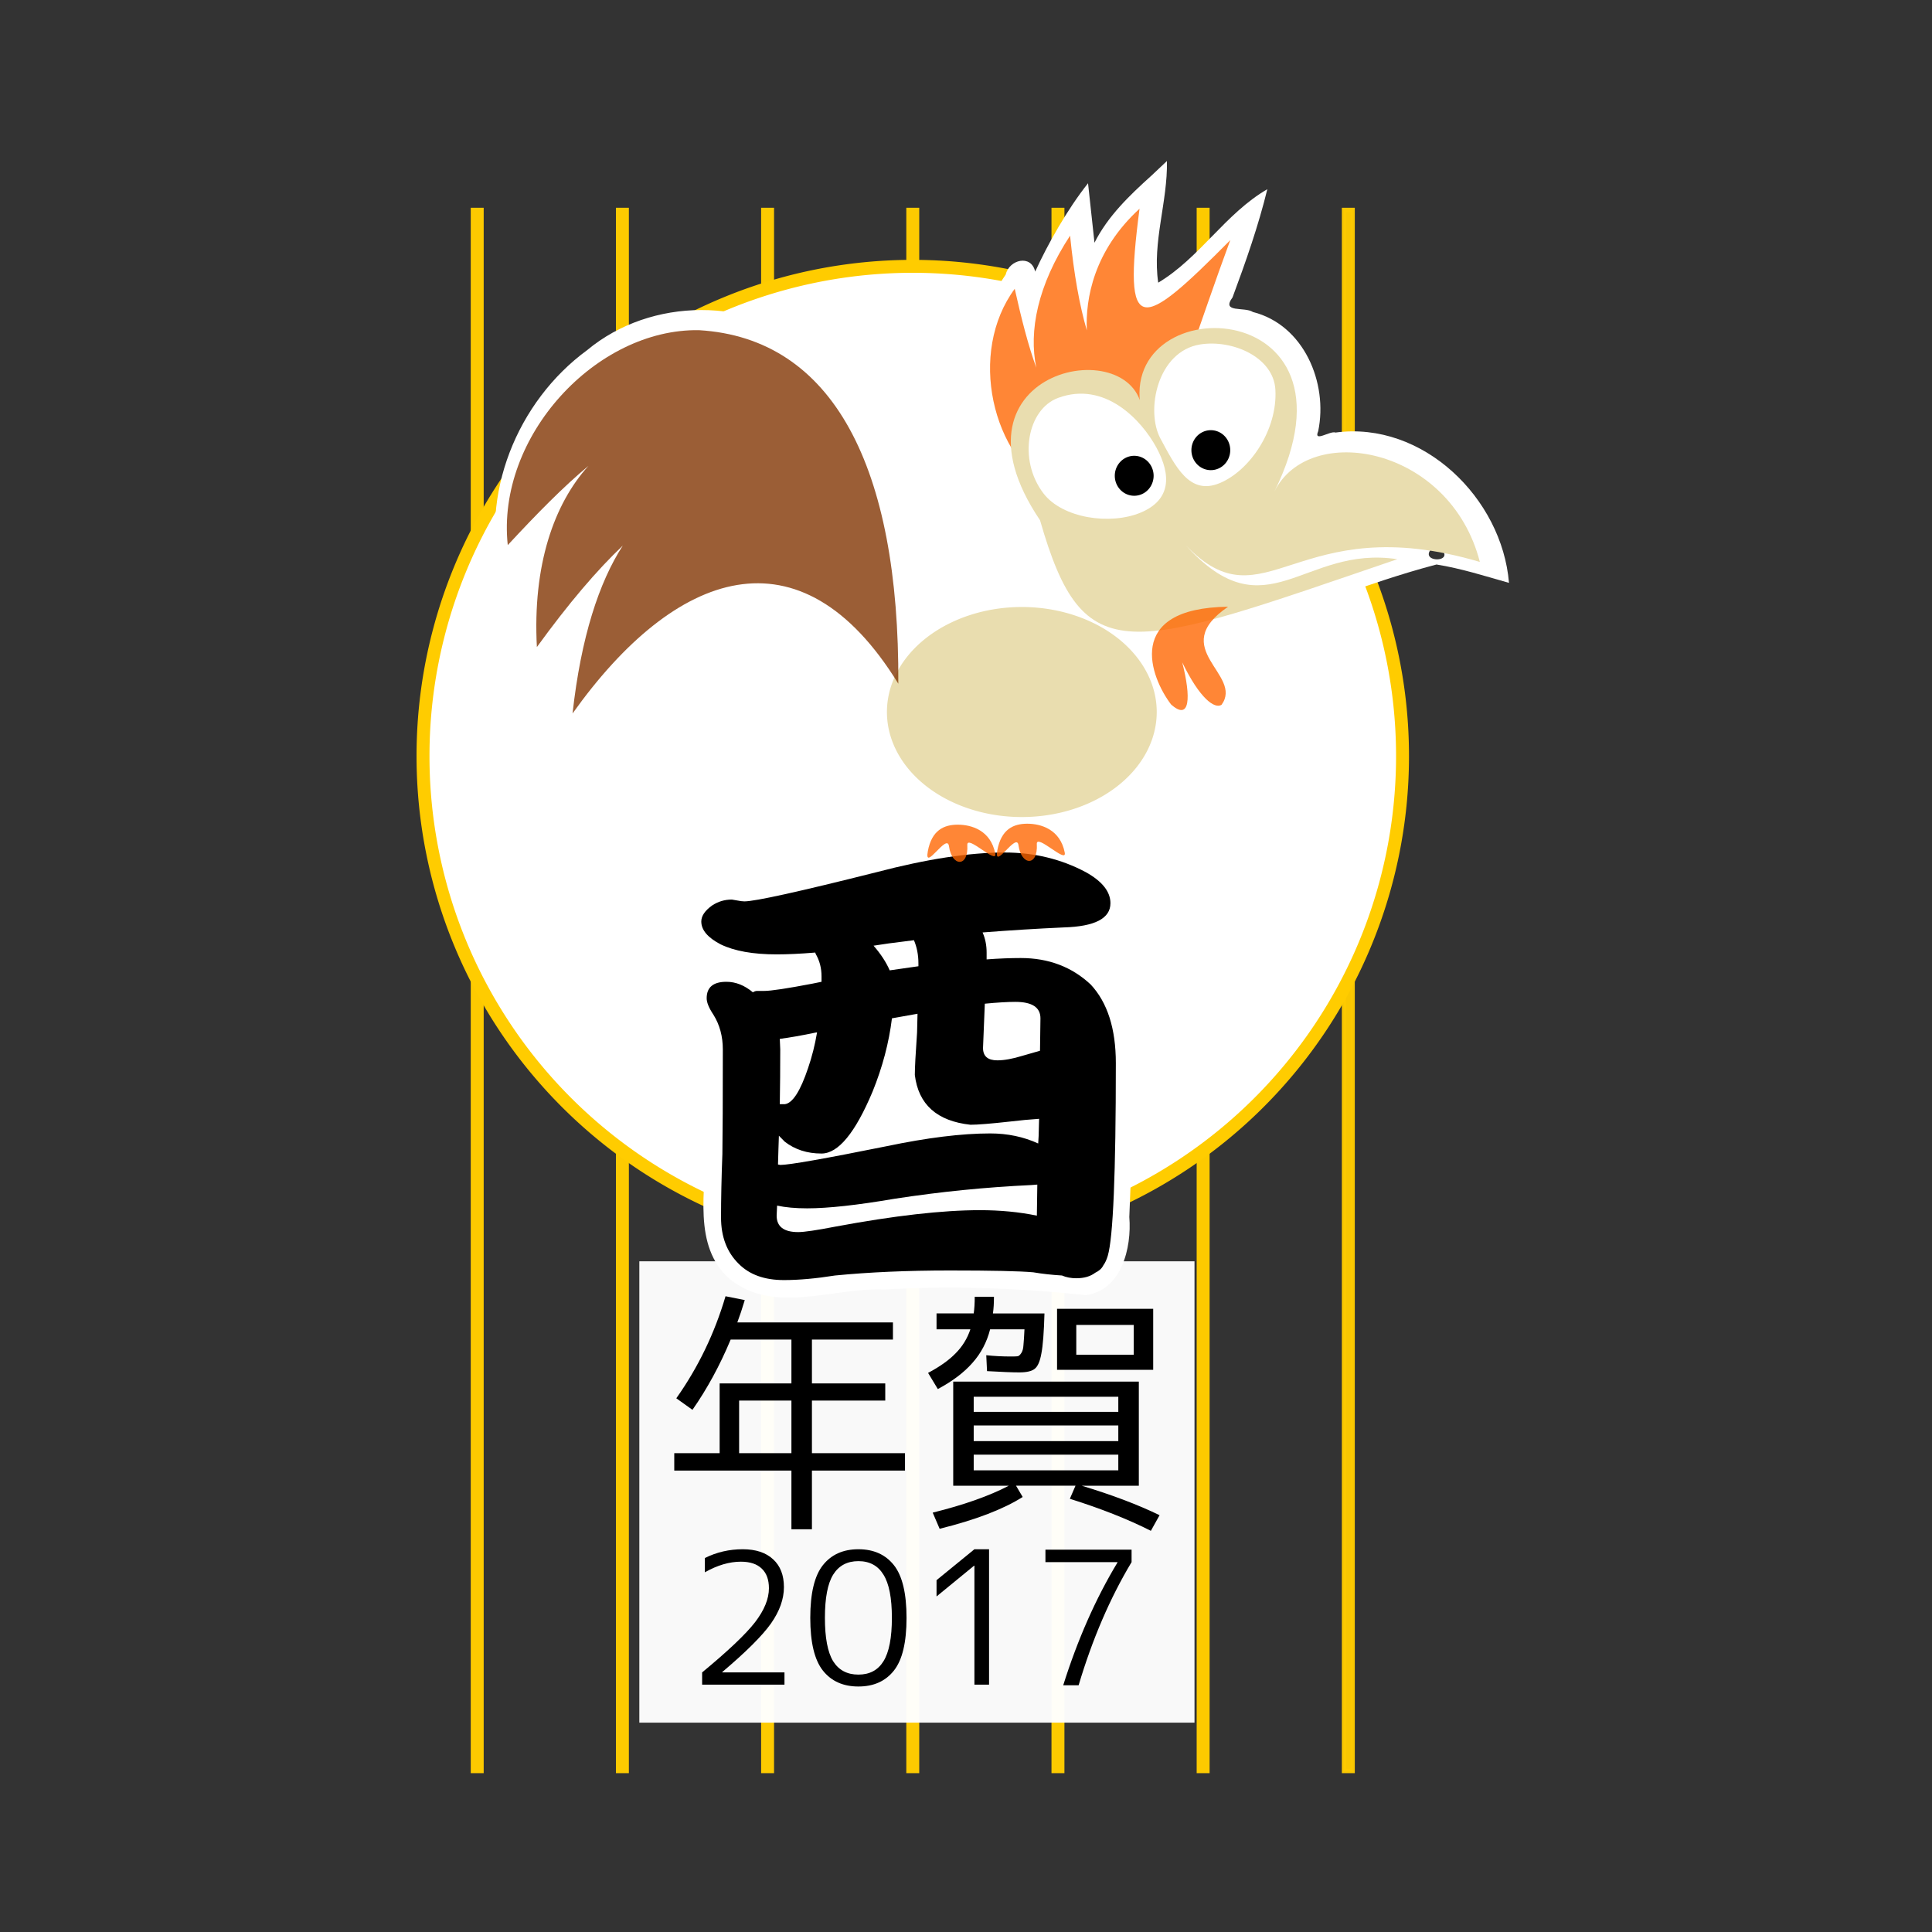 <svg:svg xmlns:dc="http://purl.org/dc/elements/1.1/" xmlns:ns2="http://creativecommons.org/ns#" xmlns:ns4="http://www.w3.org/1999/xlink" xmlns:rdf="http://www.w3.org/1999/02/22-rdf-syntax-ns#" xmlns:svg="http://www.w3.org/2000/svg" height="448.012" id="svg4764" version="1.1" viewBox="-75.695 -48.678 448.012 448.012" width="448.012">
  <svg:rect x="-75.695" y="-48.678" width="448.012" height="448.012" fill="#333333" stroke="none"/>
  <svg:title id="title4544">Chinese horoscope - Rooster Japanese Version</svg:title>
  <svg:defs id="defs3480">
    <svg:linearGradient gradientTransform="translate(485.442,-510.396)" gradientUnits="userSpaceOnUse" id="linearGradient4800" x1="238.606" x2="363.775" y1="600.949" y2="600.949" ns4:href="#linearGradient4770" />
    <svg:linearGradient id="linearGradient4770">
      <svg:stop id="stop4772" offset="0" style="stop-color:#00ff00;stop-opacity:1" />
      <svg:stop id="stop4774" offset="1" style="stop-color:#004700;stop-opacity:0.4" />
    </svg:linearGradient>
    <svg:radialGradient cx="306.524" cy="512.526" fx="306.524" fy="512.526" gradientTransform="matrix(1,0,0,1.053,485.442,-537.461)" gradientUnits="userSpaceOnUse" id="radialGradient4784" r="19.68" ns4:href="#linearGradient4770" />
    <svg:linearGradient id="linearGradient3036">
      <svg:stop id="stop3038" offset="0" style="stop-color:#00ff00;stop-opacity:1" />
      <svg:stop id="stop3040" offset="1" style="stop-color:#004700;stop-opacity:0.4" />
    </svg:linearGradient>
    <svg:radialGradient cx="243.851" cy="504.647" fx="243.851" fy="504.647" gradientTransform="matrix(1,0,0,1.128,485.442,-575.13)" gradientUnits="userSpaceOnUse" id="radialGradient4776" r="22.711" ns4:href="#linearGradient4770" />
    <svg:linearGradient id="linearGradient3043">
      <svg:stop id="stop3045" offset="0" style="stop-color:#00ff00;stop-opacity:1" />
      <svg:stop id="stop3047" offset="1" style="stop-color:#004700;stop-opacity:0.4" />
    </svg:linearGradient>
    <svg:filter color-interpolation-filters="sRGB" id="filter5391">
      <svg:feGaussianBlur id="feGaussianBlur5393" stdDeviation="0.141" />
    </svg:filter>
    <svg:linearGradient id="linearGradient3043-8">
      <svg:stop id="stop3045-2" offset="0" style="stop-color:#00ff00;stop-opacity:1" />
      <svg:stop id="stop3047-2" offset="1" style="stop-color:#004700;stop-opacity:0.4" />
    </svg:linearGradient>
    <svg:radialGradient cx="243.851" cy="504.647" fx="243.851" fy="504.647" gradientTransform="matrix(1,0,0,1.128,485.442,-575.13)" gradientUnits="userSpaceOnUse" id="radialGradient4776-6" r="22.711" ns4:href="#linearGradient4770-9" />
    <svg:linearGradient id="linearGradient3036-6">
      <svg:stop id="stop3038-2" offset="0" style="stop-color:#00ff00;stop-opacity:1" />
      <svg:stop id="stop3040-9" offset="1" style="stop-color:#004700;stop-opacity:0.4" />
    </svg:linearGradient>
    <svg:radialGradient cx="306.524" cy="512.526" fx="306.524" fy="512.526" gradientTransform="matrix(1,0,0,1.053,485.442,-537.461)" gradientUnits="userSpaceOnUse" id="radialGradient4784-7" r="19.68" ns4:href="#linearGradient4770-9" />
    <svg:linearGradient id="linearGradient4770-9">
      <svg:stop id="stop4772-6" offset="0" style="stop-color:#00ff00;stop-opacity:1" />
      <svg:stop id="stop4774-4" offset="1" style="stop-color:#004700;stop-opacity:0.4" />
    </svg:linearGradient>
    <svg:linearGradient gradientTransform="translate(485.442,-510.396)" gradientUnits="userSpaceOnUse" id="linearGradient4800-9" x1="238.606" x2="363.775" y1="600.949" y2="600.949" ns4:href="#linearGradient4770-9" />
    <svg:linearGradient id="linearGradient3043-9">
      <svg:stop id="stop3045-1" offset="0" style="stop-color:#00ff00;stop-opacity:1" />
      <svg:stop id="stop3047-0" offset="1" style="stop-color:#004700;stop-opacity:0.4" />
    </svg:linearGradient>
    <svg:radialGradient cx="243.851" cy="504.647" fx="243.851" fy="504.647" gradientTransform="matrix(1,0,0,1.128,485.442,-575.13)" gradientUnits="userSpaceOnUse" id="radialGradient4776-5" r="22.711" ns4:href="#linearGradient4770-5" />
    <svg:linearGradient id="linearGradient3036-3">
      <svg:stop id="stop3038-5" offset="0" style="stop-color:#00ff00;stop-opacity:1" />
      <svg:stop id="stop3040-1" offset="1" style="stop-color:#004700;stop-opacity:0.4" />
    </svg:linearGradient>
    <svg:radialGradient cx="306.524" cy="512.526" fx="306.524" fy="512.526" gradientTransform="matrix(1,0,0,1.053,485.442,-537.461)" gradientUnits="userSpaceOnUse" id="radialGradient4784-0" r="19.68" ns4:href="#linearGradient4770-5" />
    <svg:linearGradient id="linearGradient4770-5">
      <svg:stop id="stop4772-8" offset="0" style="stop-color:#00ff00;stop-opacity:1" />
      <svg:stop id="stop4774-1" offset="1" style="stop-color:#004700;stop-opacity:0.4" />
    </svg:linearGradient>
    <svg:linearGradient gradientTransform="translate(485.442,-510.396)" gradientUnits="userSpaceOnUse" id="linearGradient4800-5" x1="238.606" x2="363.775" y1="600.949" y2="600.949" ns4:href="#linearGradient4770-5" />
  </svg:defs>
  <svg:g id="layer4" style="display:inline" transform="translate(20.536,78.057)" />
  <svg:g id="g4694" style="opacity:0.97;display:inline" transform="translate(-157.028,-414.332)">
    <svg:g id="text3068" style="font-size:40px;font-style:normal;font-weight:normal;fill:#000000;fill-opacity:1;stroke:none;font-family:Avenir 45 Book;-inkscape-font-specification:Avenir 45 Book" transform="translate(181.562,414.362)" />
  </svg:g>
  <svg:g id="layer4-9" style="display:inline" transform="translate(20.754,78.027)" />
  <svg:g id="g4694-2" style="opacity:0.97;display:inline" transform="translate(-156.81,-414.362)">
    <svg:g id="text3068-7" style="font-size:40px;font-style:normal;font-weight:normal;fill:#000000;fill-opacity:1;stroke:none;font-family:Avenir 45 Book;-inkscape-font-specification:Avenir 45 Book" transform="translate(181.562,414.362)" />
  </svg:g>
  <svg:g id="g4747">
    <svg:g id="g3975" style="display:inline;opacity:0.99;fill:#ffcc00;stroke:#ffcc00" transform="translate(9.532,78.027)">
      <svg:rect height="362" id="rect4616" style="fill:#ffcc00;fill-opacity:1;stroke:#ffcc00" width="2" x="192.769" y="-78.027" />
      <svg:rect height="362" id="rect4618" style="fill:#ffcc00;fill-opacity:1;stroke:#ffcc00" width="2" x="159.103" y="-78.027" />
      <svg:rect height="362" id="rect4620" style="fill:#ffcc00;fill-opacity:1;stroke:#ffcc00" width="2" x="125.436" y="-78.027" />
      <svg:rect height="362" id="rect4622" style="fill:#ffcc00;fill-opacity:1;stroke:#ffcc00" width="2" x="91.769" y="-78.027" />
      <svg:rect height="362" id="rect4624" style="fill:#ffcc00;fill-opacity:1;stroke:#ffcc00" width="2" x="58.103" y="-78.027" />
      <svg:rect height="362" id="rect4626" style="fill:#ffcc00;fill-opacity:1;stroke:#ffcc00" width="2" x="24.436" y="-78.027" />
      <svg:rect height="362" id="rect4628" style="opacity:0.98;fill:#ffcc00;fill-opacity:1;stroke:#ffcc00" width="2" x="226.436" y="-78.027" />
    </svg:g>
    <svg:g id="g4350" transform="translate(1.59,0)">
      <svg:path d="m 70.971,243.807 128.736,0 0,106.982 -128.736,0 0,-106.982 z" id="rect4674" style="opacity:0.97;fill:#ffffff;stroke:none" />
      <svg:g id="g4339">
        <svg:g id="g4328">
          <svg:path d="m 90.959,251.91 4.459,0.892 c -0.595,1.982 -1.169,3.706 -1.724,5.172 l 36.086,0 0,3.983 -18.786,0 0,10.166 17.003,0 0,3.983 -17.003,0 0,12.187 21.58,0 0,4.043 -21.58,0 0,13.614 -4.756,0 0,-13.614 -27.169,0 0,-4.043 10.523,0 0,-16.17 16.646,0 0,-10.166 -14.09,0 c -2.497,5.985 -5.45,11.414 -8.858,16.289 l -3.745,-2.675 c 5.073,-7.174 8.878,-15.061 11.414,-23.661 m 15.279,24.196 -12.128,0 0,12.187 12.128,0 0,-12.187" id="path3142" style="font-style:normal;font-weight:normal;font-size:59.45px;font-family:'VL PGothic';-inkscape-font-specification:'VL PGothic';fill:#000000;fill-opacity:1;stroke:none" />
          <svg:path d="m 148.745,252.029 4.459,0 c -2e-5,1.506 -0.079,2.794 -0.238,3.864 l 11.95,0 c -0.119,4.36 -0.357,7.451 -0.713,9.274 -0.317,1.823 -0.832,3.012 -1.546,3.567 -0.674,0.555 -1.863,0.832 -3.567,0.832 -1.625,3e-5 -4.122,-0.099 -7.491,-0.297 l -0.178,-3.686 c 1.823,0.198 3.745,0.297 5.767,0.297 0.753,4e-5 1.268,-0.02 1.546,-0.059 0.277,-0.079 0.555,-0.337 0.832,-0.773 0.277,-0.436 0.436,-1.03 0.476,-1.784 0.079,-0.793 0.159,-2.021 0.238,-3.686 l -7.966,0 c -0.753,2.973 -2.12,5.569 -4.102,7.788 -1.942,2.22 -4.617,4.241 -8.026,6.064 l -2.259,-3.745 c 2.695,-1.427 4.815,-2.933 6.361,-4.518 1.585,-1.585 2.735,-3.448 3.448,-5.588 l -7.847,0 0,-3.686 8.62,0 c 0.159,-1.07 0.238,-2.358 0.238,-3.864 m -0.238,26.693 33.53,0 0,-3.508 -33.53,0 0,3.508 m 0,3.151 0,3.626 33.53,0 0,-3.626 -33.53,0 m 0,6.777 0,3.626 33.53,0 0,-3.626 -33.53,0 m 25.029,7.193 c 6.975,2.101 13,4.38 18.073,6.837 l -2.021,3.626 c -5.232,-2.655 -11.494,-5.133 -18.786,-7.431 l 1.308,-3.032 -13.792,0 1.546,2.616 c -4.518,2.854 -10.939,5.311 -19.262,7.372 l -1.605,-3.745 c 7.213,-1.784 13.099,-3.864 17.657,-6.242 l -8.145,0 -4.756,0 0,-24.137 43.042,0 0,24.137 -13.257,0 m -1.248,-26.872 -4.459,0 0,-14.149 22.294,0 0,14.149 -17.835,0 m 0,-3.508 13.317,0 0,-6.896 -13.317,0 0,6.896" id="path3144" style="font-style:normal;font-weight:normal;font-size:59.45px;font-family:'VL PGothic';-inkscape-font-specification:'VL PGothic';fill:#000000;fill-opacity:1;stroke:none" />
        </svg:g>
        <svg:g id="g4332">
          <svg:path d="m 94.952,310.577 q 4.541,0 7.044,2.334 2.504,2.292 2.504,6.45 0,4.159 -3.013,8.445 -3.013,4.244 -11.288,11.246 l 0,0.085 14.428,0 0,2.843 -19.096,0 0,-2.843 q 9.039,-7.469 12.264,-11.628 3.225,-4.201 3.225,-7.893 0,-2.971 -1.655,-4.541 -1.655,-1.613 -4.838,-1.613 -4.031,0 -8.36,2.461 l 0,-3.31 q 4.074,-2.037 8.784,-2.037 z" id="path5368" style="font-style:normal;font-variant:normal;font-weight:normal;font-stretch:normal;font-size:medium;line-height:125%;font-family:'VL PGothic';-inkscape-font-specification:'VL PGothic';letter-spacing:0px;word-spacing:0px;fill:#000000;fill-opacity:1;stroke:none;stroke-width:1px;stroke-linecap:butt;stroke-linejoin:miter;stroke-opacity:1" />
          <svg:path d="m 113.538,314.269 q 2.928,-3.692 8.233,-3.692 5.305,0 8.233,3.692 2.928,3.692 2.928,12.222 0,8.53 -2.928,12.222 -2.928,3.692 -8.233,3.692 -5.305,0 -8.233,-3.692 -2.928,-3.692 -2.928,-12.222 0,-8.53 2.928,-12.222 z m 2.376,22.279 q 1.952,3.098 5.856,3.098 3.904,0 5.814,-3.098 1.952,-3.14 1.952,-10.057 0,-6.917 -1.952,-10.015 -1.91,-3.14 -5.814,-3.14 -3.904,0 -5.856,3.14 -1.91,3.098 -1.91,10.015 0,6.917 1.91,10.057 z" id="path5370" style="font-style:normal;font-variant:normal;font-weight:normal;font-stretch:normal;font-size:medium;line-height:125%;font-family:'VL PGothic';-inkscape-font-specification:'VL PGothic';letter-spacing:0px;word-spacing:0px;fill:#000000;fill-opacity:1;stroke:none;stroke-width:1px;stroke-linecap:butt;stroke-linejoin:miter;stroke-opacity:1" />
          <svg:path d="m 148.673,341.98 0,-27.584 -0.085,0 -8.699,7.129 0,-3.777 8.784,-7.172 3.395,0 0,31.403 -3.395,0 z" id="path5372" style="font-style:normal;font-variant:normal;font-weight:normal;font-stretch:normal;font-size:medium;line-height:125%;font-family:'VL PGothic';-inkscape-font-specification:'VL PGothic';letter-spacing:0px;word-spacing:0px;fill:#000000;fill-opacity:1;stroke:none;stroke-width:1px;stroke-linecap:butt;stroke-linejoin:miter;stroke-opacity:1" />
          <svg:g id="text4799" style="font-style:normal;font-variant:normal;font-weight:normal;font-stretch:normal;font-size:42.5px;line-height:125%;font-family:'VL PGothic';-inkscape-font-specification:'VL PGothic, Normal';text-align:start;letter-spacing:0px;word-spacing:0px;writing-mode:lr-tb;text-anchor:start;fill:#000000;fill-opacity:1;stroke:none;stroke-width:1px;stroke-linecap:butt;stroke-linejoin:miter;stroke-opacity:1">
            <svg:path d="m 165.143,310.675 19.975,0 0,2.89 q -7.48,12.453 -12.283,28.56 l -3.57,0 q 5.015,-15.938 12.58,-28.475 l 0,-0.085 -16.703,0 0,-2.89 z" id="path4305" style="font-style:normal;font-variant:normal;font-weight:normal;font-stretch:normal;font-size:42.5px;line-height:125%;font-family:'VL PGothic';-inkscape-font-specification:'VL PGothic, Normal';text-align:start;writing-mode:lr-tb;text-anchor:start;fill:#000000" />
          </svg:g>
        </svg:g>
      </svg:g>
    </svg:g>
    <svg:path d="m 249.538,126.989 a 113.571,113.571 0 0 1 -227.141,0 113.571,113.571 0 1 1 227.141,0 z" id="path3278-72-4-4-5" style="fill:#ffffff;stroke:#ffcc00;stroke-width:3;stroke-miterlimit:4;stroke-dasharray:none" />
    <svg:path d="m 191.23,-7.877 c -5.032,4.536 -10.048,9.351 -13.125,15.488 -0.516,-4.596 -0.995,-9.197 -1.496,-13.795 -4.845,6.109 -9.331,14.105 -12.258,20.492 -0.924,-4.075 -6.035,-2.783 -6.83,0.676 -8.455,12.228 -7.662,28.65 -1.191,41.508 1.65,9.871 8.413,17.829 10.666,27.438 1.327,2.619 2.712,4.829 -1.314,3.588 -9.916,-0.715 -20.259,1.943 -28.062,8.242 -1.242,-22.705 -5.996,-47.995 -24.271,-63.414 -14.91,-12.208 -38.046,-12.188 -52.889,0.168 -16.236,11.883 -25.051,33.565 -19.918,53.293 1.934,-1.252 7.954,-10.245 7.098,-6.232 -2.27,10.633 -1.688,21.596 -0.854,32.355 3.602,-4.911 7.129,-9.877 10.834,-14.711 -2.72,10.968 -3.616,22.267 -4.869,33.465 11.596,-15.829 23.188,-35.511 43.713,-40.373 13.36,-3.149 26.232,7.433 32.029,18.283 -4.202,11.824 3.476,24.733 13.881,30.373 -4.818,2.331 -8.359,11.113 -2.789,14.268 2.266,0.962 4.163,-2.03 5.867,0.338 2.63,1.708 5.781,-0.285 7.662,-1.359 2.251,1.373 5.21,0.286 7.229,0.316 2.471,2.386 6.653,1.495 8.666,-0.67 3.523,2.416 9.027,-0.617 7.363,-5.072 0.479,-1.754 -3.724,-4.62 -0.645,-4.787 10.498,-3.312 20.261,-11.85 21.961,-23.145 2.474,0.976 4.955,-1.193 6.611,-1.902 4.139,2.88 10.082,-0.41 9.631,-5.51 0.751,-5.309 -6.034,-8.801 -4.557,-13.887 16.253,-4.306 31.863,-11.094 48.045,-15.334 5.7,0.913 11.176,2.666 16.807,4.26 -1.604,-19.627 -19.975,-37.582 -40.232,-34.859 -1.236,-0.484 -5.168,2.413 -4.008,-0.322 2.32,-11.231 -3.345,-24.657 -15.139,-27.631 -1.913,-1.28 -7.447,0.308 -4.726,-3.386 3.059,-8.241 5.979,-16.543 8.068,-25.092 -9.768,5.669 -15.667,15.924 -25.301,21.674 -1.398,-9.454 2.211,-18.739 2.02,-28.209 -1.225,1.156 -2.451,2.311 -3.676,3.467 z m 66.086,85.475 c 6.557,4.643 -6.056,4.506 0,0 z" id="path4335" style="fill:#ffffff;fill-opacity:1" />
    <svg:g id="g4314" transform="translate(-290.178,-257.777)">
      <svg:g id="text4293" style="font-style:normal;font-weight:normal;font-size:106.308px;line-height:125%;font-family:sans-serif;letter-spacing:0px;word-spacing:0px;fill:#ffffff;fill-opacity:1;stroke:none;stroke-width:1px;stroke-linecap:butt;stroke-linejoin:miter;stroke-opacity:1" transform="scale(0.991,1.009)">
        <svg:path d="m 449.869,399.176 c -20.895,0.101 -40.598,9.654 -60.996,10.842 -7.098,-1.545 -15.787,6.879 -10.859,13.596 1.202,2.472 6.673,4.533 6.857,5.234 -6.711,0.324 -8.83,8.649 -5.277,13.484 4.569,8.576 0.669,18.79 1.955,28.148 0.107,10.155 -3.203,23.103 5.668,30.73 10.479,8.259 24.362,1.825 36.186,2.369 15.719,-0.893 31.441,-0.338 47.084,1.306 8.366,-1.11 10.794,-10.838 10.198,-17.961 0.506,-15.746 2.348,-31.88 -0.792,-47.426 -2.404,-7.139 -8.606,-12.616 -15.703,-14.875 6.243,-0.227 16.008,-1.769 16.037,-9.77 -0.533,-9.663 -11.574,-12.955 -19.399,-14.787 -3.6,-0.73 -7.288,-1.002 -10.958,-0.893 z m -57.926,31.059 c 1.267,0.43 6.99,-0.026 5.264,0.549 -1.716,0.79 -3.674,0.073 -5.264,-0.549 z m 60.002,10.984 c 2.303,0.068 5.362,-0.243 4.121,3.184 -0.395,2.355 -3.774,1.946 -5.605,2.637 0.427,-1.316 -1.064,-5.966 1.484,-5.82 z m -25.367,12.826 c -0.13,4.109 2.898,8.912 4.604,11.191 -3.596,0.576 -7.155,1.344 -10.73,2.027 2.621,-3.986 4.617,-9.625 6.127,-13.219 z m 30.932,11.338 c 2.625,4.25 -5.302,3.89 0,0 z m -55.959,5.564 c 3.549,6.151 -7.086,2.615 0,0 z" id="path4298" style="font-style:normal;font-variant:normal;font-weight:normal;font-stretch:normal;font-size:107.5px;line-height:125%;font-family:KanTeiRyu;-inkscape-font-specification:'KanTeiRyu, Normal';text-align:start;writing-mode:lr-tb;text-anchor:start;fill:#ffffff" />
      </svg:g>
      <svg:g id="g4300" style="font-style:normal;font-weight:normal;font-size:106.308px;line-height:125%;font-family:sans-serif;letter-spacing:0px;word-spacing:0px;fill:#000000;fill-opacity:1;stroke:none;stroke-width:1px;stroke-linecap:butt;stroke-linejoin:miter;stroke-opacity:1" transform="scale(0.991,1.009)">
        <svg:path d="m 387.667,413.971 1.26,0.21 q 1.05,0.21 1.68,0.21 3.779,0 30.969,-6.719 17.532,-4.514 29.919,-4.514 10.393,0 19.001,4.514 5.774,3.149 5.774,7.139 0,5.249 -10.918,5.564 -9.448,0.42 -19.001,1.155 0.945,2.1 0.945,4.619 l 0,1.575 q 4.304,-0.315 7.979,-0.315 9.763,0 16.377,6.089 5.879,6.194 5.879,18.057 0,38.003 -1.89,44.302 -0.42,1.365 -1.05,2.205 -0.525,1.05 -1.89,1.68 -1.68,1.26 -4.409,1.26 -1.89,0 -3.359,-0.63 -3.569,-0.21 -6.719,-0.735 -4.724,-0.42 -19.526,-0.42 -14.907,0 -26.875,1.155 -6.719,1.05 -11.968,1.05 -6.824,0 -10.603,-3.779 -4.094,-3.989 -4.094,-10.603 0,-6.404 0.315,-14.592 0.105,-6.509 0.105,-24.041 0,-4.514 -2.205,-7.979 -1.575,-2.31 -1.575,-3.779 0,-3.779 4.619,-3.779 3.254,0 6.194,2.415 0.525,-0.315 0.945,-0.315 l 1.68,0 q 2.415,0 11.338,-1.68 l 2.1,-0.42 0,-1.26 q 0,-2.834 -1.365,-5.144 l -0.105,-0.315 q -5.144,0.42 -9.028,0.42 -8.293,0 -13.123,-2.31 -4.514,-2.31 -4.514,-5.249 0,-1.89 2.52,-3.674 2.1,-1.365 4.619,-1.365 z m 19.946,30.549 -0.21,0 q -5.144,1.05 -8.503,1.47 l 0.105,2.415 q 0,6.614 -0.105,12.598 l 1.155,0 q 2.729,-0.315 5.459,-8.293 1.365,-3.884 2.1,-8.188 z m 51.44,42.097 0.105,-7.139 -1.365,0.105 q -16.062,0.735 -32.019,3.149 -13.123,2.205 -20.471,2.205 -4.094,0 -7.034,-0.63 l -0.105,2.31 q 0,3.779 5.039,3.779 2.1,0 8.713,-1.26 20.681,-3.779 33.804,-3.779 7.139,0 13.333,1.26 z m -60.574,-11.758 0.525,0.105 q 3.149,0 24.88,-4.304 14.277,-2.939 24.25,-2.939 6.089,0 11.233,2.31 l 0.105,-1.785 0.105,-3.884 q -3.254,0.21 -6.824,0.63 -6.719,0.735 -9.238,0.735 -11.758,-1.26 -13.018,-11.443 0,-2.415 0.525,-9.763 l 0.105,-4.304 -5.984,1.05 q -1.05,8.398 -4.514,16.797 -6.089,14.277 -11.968,14.277 -5.039,0 -8.608,-2.729 l -1.365,-1.365 -0.105,3.044 -0.105,3.569 z m 26.14,-44.617 6.719,-0.945 0,-0.63 q 0,-2.939 -1.05,-5.354 l -5.879,0.735 -3.569,0.525 q 2.52,2.834 3.779,5.669 z m 35.168,18.477 0.105,-7.454 q 0,-3.779 -5.879,-3.779 -2.729,0 -7.139,0.42 l -0.42,10.183 q 0,2.834 3.359,2.834 2.415,0 5.879,-1.05 l 4.094,-1.155 z" id="path4302" style="font-style:normal;font-variant:normal;font-weight:normal;font-stretch:normal;font-size:107.5px;line-height:125%;font-family:KanTeiRyu;-inkscape-font-specification:'KanTeiRyu, Normal';text-align:start;writing-mode:lr-tb;text-anchor:start;fill:#000000" />
      </svg:g>
    </svg:g>
    <svg:g id="g4320" transform="translate(-370.796,-96.752)">
      <svg:path d="m 539.993,162.372 c -15.07,-8.435 -20.451,-32.561 -9.587,-47.329 1.582,7.076 3.15,13.213 5.004,18.296 -1.779,-8.442 0.287,-19.122 7.832,-30.619 0.903,9.019 2.212,16.248 3.884,21.967 -0.34,-7.297 1.611,-18.485 12.225,-28.218 -3.967,30.202 0.266,28.244 21.042,7.283 -14.477,39.138 -20.281,68.778 -40.401,58.62 z" id="path6564" style="fill:#ff6600;fill-opacity:0.788" />
      <svg:path d="m 638.266,178.384 c -42.783,-12.651 -49.702,15.309 -68.163,-3.834 18.695,20.6 27.244,-0.139 49.018,3.199 -62.803,21.444 -72.682,26.328 -82.846,-9.032 -24.007,-35.613 23.489,-44.261 23.737,-24.395 -7.731,-29.653 53.64,-28.939 30.592,17.777 8.013,-16.343 40.733,-10.636 47.661,16.285 z" id="path3950-51-2-5-6" style="fill:#e9ddaf" />
      <svg:path d="m 537.038,162.448 c 4.431,5.84 15.526,7.42 22.55,4.504 7.024,-2.916 7.18,-8.612 3.692,-15.061 -3.485,-6.446 -12,-15.545 -22.816,-11.546 -7.129,2.636 -9.347,14.299 -3.426,22.103 z" id="path3877-2-3-6-7-2-3" style="fill:#ffffff" />
      <svg:path d="m 553.609,158.403 a 4.503,4.634 0 1 0 9.006,0 4.503,4.634 0 1 0 -9.006,0 z" id="path3897-4-5-5-8-2" style="fill:#000000" />
      <svg:path d="m 525.89,246.015 c 0.519,2.687 -6.624,-4.514 -6.477,-1.993 0.309,5.29 -3.609,5.039 -4.255,0.269 -0.428,-3.161 -5.808,6.123 -4.905,1.191 0.905,-4.941 3.795,-6.175 6.946,-6.175 3.151,0 7.646,1.3 8.69,6.708 z" id="path3952-6-0-3-0-6-40" style="fill:#ff6600;fill-opacity:0.788" />
      <svg:path d="m 563.336,213.323 a 31.282,24.354 0 0 1 -62.563,0 31.282,24.354 0 1 1 62.563,0 z" id="path3950-5-5-9-4-3" style="fill:#e9ddaf" />
      <svg:path d="m 457.215,124.639 c -23.861,-0.412 -47.068,24.65 -44.369,49.84 6.811,-7.348 12.951,-13.585 18.701,-18.363 -7.996,8.842 -12.959,23.031 -11.947,42.006 7.352,-10.14 13.943,-17.86 19.918,-23.525 -5.482,8.476 -9.685,21.177 -11.648,38.924 23.749,-33.341 52.84,-43.81 75.541,-6.906 0.288,-50.239 -15.107,-80.107 -46.195,-81.975 z" id="path3615-4-4-7-7" style="fill:#803300;fill-opacity:0.788" />
      <svg:path d="m 542.007,245.792 c 0.519,2.687 -6.624,-4.514 -6.477,-1.993 0.309,5.29 -3.609,5.039 -4.255,0.269 -0.428,-3.161 -5.808,6.123 -4.905,1.191 0.905,-4.941 3.795,-6.175 6.946,-6.175 3.151,0 7.646,1.3 8.69,6.708 z" id="path3952-6-0-3-0-6-40-1" style="fill:#ff6600;fill-opacity:0.788" />
      <svg:path d="m 564.201,149.78 c 3.485,6.446 6.712,13.24 13.732,10.326 7.02,-2.914 13.454,-12.416 12.916,-21.696 -0.435,-7.495 -9.883,-11.641 -17.398,-10.469 -10.006,1.56 -12.738,15.39 -9.251,21.84 z" id="path3877-2-3-6-7-2-3-4" style="fill:#ffffff" />
      <svg:path d="m 571.377,152.463 a 4.503,4.634 0 1 0 9.006,0 4.503,4.634 0 1 0 -9.006,0 z" id="path3897-4-5-5-8-2-9" style="fill:#000000" />
      <svg:path d="m 579.879,188.77 c -24.305,0.284 -17.939,16.497 -13.216,22.662 4.417,3.939 4.666,-1.632 2.586,-9.763 4.051,8.362 7.481,10.852 9.113,9.85 5.172,-7.072 -12.748,-12.987 1.517,-22.749 z" id="path4797" style="fill:#ff6600;fill-opacity:0.788" />
    </svg:g>
  </svg:g>
</svg:svg>